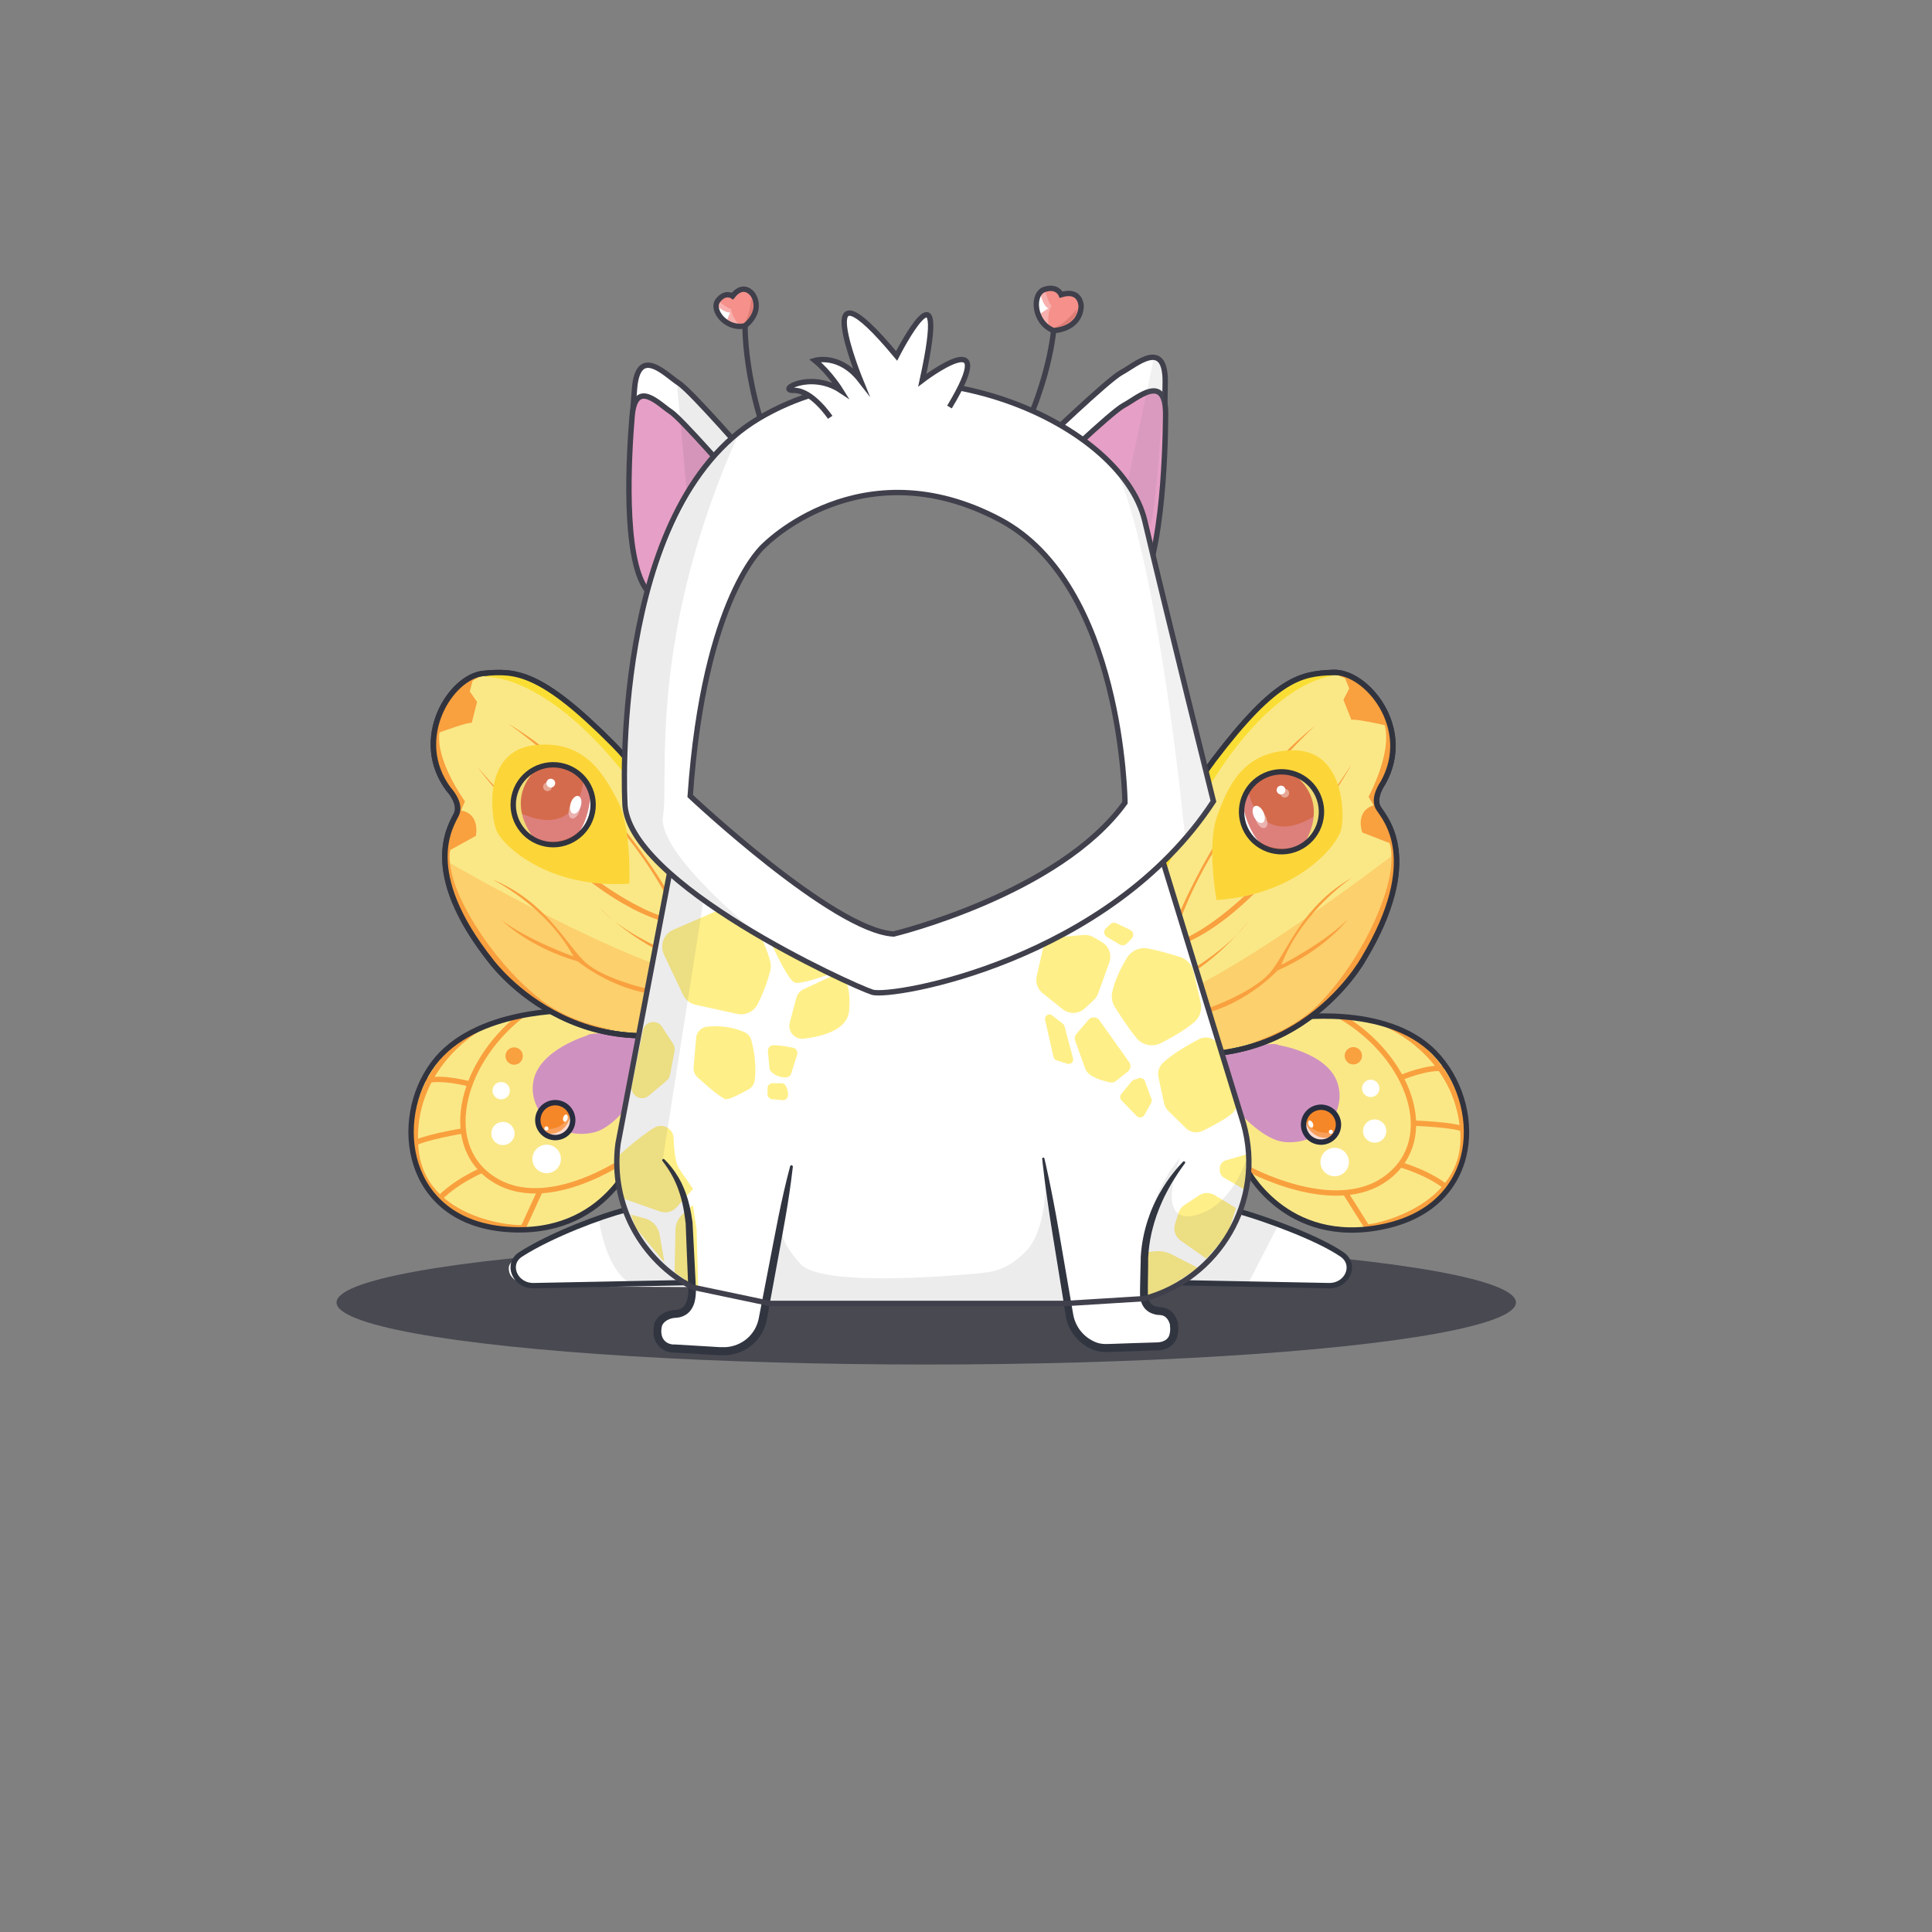 <?xml version="1.0" encoding="utf-8"?>
<!-- Generator: Adobe Illustrator 16.0.0, SVG Export Plug-In . SVG Version: 6.00 Build 0)  -->
<!DOCTYPE svg PUBLIC "-//W3C//DTD SVG 1.1//EN" "http://www.w3.org/Graphics/SVG/1.1/DTD/svg11.dtd">
<svg version="1.1" id="Layer_1" xmlns="http://www.w3.org/2000/svg" xmlns:xlink="http://www.w3.org/1999/xlink" x="0px" y="0px"
	 width="360px" height="360px" viewBox="0 0 360 360" enable-background="new 0 0 360 360" xml:space="preserve">
<rect x="0" y="0" width="360" height="360" fill="#808080" stroke="none"/>
<ellipse opacity="0.7" fill="#31333E" cx="172.592" cy="242.698" rx="109.883" ry="11.56"/>
<g>
	<g>
		<path fill="#F5908A" d="M196.32,61.592c0,0,4.784-0.07,5.137-4.433c0,0,0.07-3.377-3.729-2.251c0,0-0.685-1.759-3.086-0.985
			C192.24,54.697,192.521,60.114,196.32,61.592z"/>
		<path fill="#F8B0AE" d="M194.838,54.5c0,0,0.633,2.308,1.125,2.448c0,0-0.914,1.196-0.563,3.87
			C195.4,60.818,190.616,55.43,194.838,54.5z"/>
		<path fill="#FFFFFF" d="M193.865,54.789c0,0,0.493,2.237,1.479,2.659l-1.479,0.985C193.865,58.434,192.6,56.984,193.865,54.789z"
			/>
		<path fill="#DD7D76" d="M200.572,57.659c0,0-2.04,2.744-4.15,3.377c0,0,2.462,0.352,4.15-2.533V57.659z"/>
		<path fill="none" stroke="#3F404B" stroke-miterlimit="10" d="M196.32,61.592c0,0,4.784-0.07,5.137-4.433
			c0,0,0.07-3.377-3.729-2.251c0,0-0.685-1.759-3.086-0.985C192.24,54.697,192.521,60.114,196.32,61.592z"/>
	</g>
	<path fill="none" stroke="#3F404B" stroke-miterlimit="10" d="M196.32,61.592c0,0-1.025,13.156-10.193,26.945"/>
</g>
<g>
	<g>
		<path fill="#F5908A" d="M138.834,60.695c0,0,3.417-2.458,1.478-5.783c0,0-1.648-2.473-3.824,0.251c0,0-1.379-0.926-2.723,0.841
			S135.349,61.539,138.834,60.695z"/>
		<path fill="#F8B0AE" d="M134.197,56.322c0,0,1.618,1.347,2.044,1.201c0,0-0.059,1.323,1.54,3.075
			C137.781,60.599,131.618,59.116,134.197,56.322z"/>
		<path fill="#FFFFFF" d="M133.641,57.02c0,0,1.481,1.366,2.404,1.176l-0.571,1.454C135.474,59.649,133.831,59.241,133.641,57.02z"
			/>
		<path fill="#DD7D76" d="M139.925,55.718c0,0-0.092,3.007-1.297,4.525c0,0,1.954-0.985,1.722-3.916L139.925,55.718z"/>
		<path fill="none" stroke="#3F404B" stroke-miterlimit="10" d="M138.834,60.695c0,0,3.417-2.458,1.478-5.783
			c0,0-1.648-2.473-3.824,0.251c0,0-1.379-0.926-2.723,0.841S135.349,61.539,138.834,60.695z"/>
	</g>
	<path fill="none" stroke="#3F404B" stroke-miterlimit="10" d="M138.834,60.695c0,0-0.333,14.637,8.532,31.104"/>
</g>
<g>
	<path fill="#F9A03F" d="M122.007,190.63c0,0-11.145,0.306-19.568-8.786c0,0,4.505,7.729,20.88,10.48L122.007,190.63z"/>
	<g>
		<path fill="#FAE887" d="M106.595,188.366c0,0-18.129-0.522-25.893,9.918c-7.763,10.439-5.266,29.355,13.6,30.836
			c18.865,1.479,24.154-14.356,24.154-14.356l10.005-24.104L106.595,188.366z"/>
		<path fill="none" stroke="#F9A03E" stroke-miterlimit="10" d="M118.457,214.764c0,0-15.196,11.397-25.854,5.372
			c-10.658-6.025-7.031-21.768,4.437-30.824"/>
		<line fill="none" stroke="#F9A03E" stroke-miterlimit="10" x1="100.651" y1="221.868" x2="97.285" y2="229.212"/>
		<path fill="none" stroke="#F9A03E" stroke-miterlimit="10" d="M89.775,218.071c0,0-5.279,2.233-8.383,5.763"/>
		<path fill="none" stroke="#F9A03E" stroke-miterlimit="10" d="M86.356,210.712c0,0-7.695,1.238-9.643,2.604"/>
		<path fill="none" stroke="#F9A03E" stroke-miterlimit="10" d="M87.532,201.989c0,0-5.249-1.467-8.254-0.569"/>
		<path fill="none" stroke="#F9A03E" stroke-miterlimit="10" d="M88.702,191.952c0,0-12.328,7.195-11.253,21.766
			c1.073,14.571,19.988,15.405,20.079,14.983"/>
		<path fill="#FFFFFF" d="M99.319,215.185c-0.423,1.403,0.371,2.884,1.775,3.308c1.403,0.424,2.884-0.371,3.308-1.775
			c0.423-1.403-0.372-2.884-1.774-3.308C101.224,212.986,99.743,213.781,99.319,215.185z"/>
		<path fill="#CF92C0" d="M109.367,192.973c0,0-8.819,2.581-9.963,8.39c-1.145,5.807,4.723,11.289,11.379,9.617
			c6.657-1.671,14.158-17.714,14.158-17.714S110.083,191.821,109.367,192.973z"/>
		<g>
			<path fill="#F68729" d="M100.354,207.777c-0.519,1.72,0.455,3.534,2.175,4.054c1.72,0.519,3.535-0.455,4.054-2.175
				c0.519-1.721-0.455-3.535-2.175-4.054C102.687,205.083,100.873,206.058,100.354,207.777z"/>
			<path opacity="0.3" fill="#FBDAD0" enable-background="new    " d="M106.144,207.196c0,0-0.311,3.651-5.268,3.182
				c0,0,1.67,2.075,3.923,0.932C107.053,210.167,106.562,207.607,106.144,207.196z"/>
			<path fill="#FFFFFF" d="M104.952,208.223c-0.113,0.372-0.022,0.729,0.201,0.795c0.224,0.067,0.496-0.179,0.608-0.551
				c0.112-0.372,0.022-0.728-0.202-0.796C105.336,207.604,105.064,207.851,104.952,208.223z"/>
			<path fill="#FFFFFF" d="M101.457,210.155c-0.061,0.201,0.054,0.414,0.256,0.475c0.202,0.062,0.415-0.053,0.476-0.255
				c0.061-0.201-0.054-0.415-0.255-0.476C101.731,209.839,101.518,209.952,101.457,210.155z"/>
			<path fill="#FBDAD0" d="M106.389,207.702c0,0-0.731,4.011-4.609,3.554c0,0,2.061,1.321,3.567-0.189
				C106.854,209.556,106.906,208.159,106.389,207.702z"/>
			<path fill="none" stroke="#272C3E" stroke-miterlimit="10" d="M100.354,207.777c-0.519,1.72,0.455,3.534,2.175,4.054
				c1.72,0.519,3.535-0.455,4.054-2.175c0.519-1.721-0.455-3.535-2.175-4.054C102.687,205.083,100.873,206.058,100.354,207.777z"/>
		</g>
		<path fill="#FFFFFF" d="M91.641,210.582c-0.346,1.146,0.303,2.355,1.449,2.7c1.146,0.346,2.354-0.303,2.7-1.448
			c0.346-1.146-0.303-2.355-1.448-2.7C93.196,208.788,91.986,209.437,91.641,210.582z"/>
		<path fill="#FFFFFF" d="M91.843,202.764c-0.258,0.855,0.226,1.758,1.081,2.016c0.855,0.257,1.758-0.227,2.016-1.081
			c0.258-0.855-0.227-1.758-1.081-2.016C93.003,201.425,92.101,201.909,91.843,202.764z"/>
		<path fill="#F9A03F" d="M94.256,196.313c-0.258,0.854,0.226,1.757,1.081,2.016c0.855,0.257,1.758-0.227,2.016-1.082
			s-0.227-1.757-1.082-2.015C95.416,194.974,94.514,195.458,94.256,196.313z"/>
		<path fill="none" stroke="#31343F" stroke-miterlimit="10" d="M106.61,188.314c0,0-18.129-0.521-25.892,9.918
			c-7.764,10.44-5.266,29.355,13.599,30.836c18.865,1.479,24.155-14.356,24.155-14.356l10.004-24.104L106.61,188.314z"/>
	</g>
	<g>
		<path fill="#FAE887" stroke="#31343F" stroke-miterlimit="10" d="M141.183,187.086c0,0-13.296-34.672-26.928-48.404
			c-13.631-13.733-18.229-13.739-24.138-13.219c-6.183,0.545-13.543,12.278-6.525,21.633c0,0,2.41,2.535,1.44,4.615
			c-0.969,2.08-6.933,10.519,6.44,27.379C91.47,179.09,109.699,204.025,141.183,187.086z"/>
		<path fill="#F9A03F" d="M128.063,172.586c0,0-12.323-25.251-33.389-37.759c0,0,22.285,15.268,31.771,36.702
			c0,0-13.415-0.856-37.509-28.634C88.937,142.896,109.864,170.971,128.063,172.586z"/>
		<path fill="#FCD639" d="M117.261,164.659c0,0,0.496-10.332-2.171-15.467c-2.667-5.135-6.335-11.481-15.688-10.315
			c-9.354,1.167-8.013,12.966-6.93,15.799S102.141,165.682,117.261,164.659z"/>
		<path fill="#D56B4D" d="M95.947,147.8c-1.187,3.936,1.041,8.09,4.978,9.277c3.937,1.187,8.09-1.041,9.277-4.978
			c1.188-3.937-1.041-8.091-4.978-9.278C101.288,141.635,97.134,143.863,95.947,147.8z"/>
		<path fill="#DD807C" d="M108.67,145.718c0,0-0.818,11.295-12.619,5.361c0,0,0.309,5.055,5.719,5.717
			C107.179,157.456,113.102,152.124,108.67,145.718z"/>
		<path fill="#FFFFFF" d="M101.847,145.688c-0.13,0.432,0.115,0.889,0.547,1.02c0.433,0.13,0.889-0.115,1.02-0.547
			c0.13-0.433-0.114-0.89-0.547-1.02C102.435,145.011,101.978,145.256,101.847,145.688z"/>
		<path opacity="0.4" fill="#FFFFFF" enable-background="new    " d="M101.238,146.359c-0.13,0.432,0.114,0.889,0.547,1.02
			c0.433,0.13,0.889-0.115,1.02-0.547c0.13-0.433-0.114-0.89-0.547-1.021C101.825,145.682,101.369,145.927,101.238,146.359z"/>
		<path fill="#FADE34" d="M136.875,177.733c0,0-13.673-30.367-24.482-40.616c-10.81-10.249-17.216-12.614-22.218-10.955
			c0,0,20.881-2.673,46.5,52.233L136.875,177.733z"/>
		<path fill="#F9A03F" d="M90.039,125.696c0,0-4.413,0.2-7.409,5.499c0,0-4.668,6.173,0.438,15.523c0,0,4.438,2.636,1.713,5.488
			c-2.726,2.854-3.856,14.708,4.27,23.628c9.634,10.574,11.922,16.408,35.531,16.715c0,0-18.05,0.329-29.812-12.461
			c0,0,2.737-1.603-0.802-4.813l-2.699,0.702l-3.499-5.404c0,0,6.547-3.156-1.623-2.864c0,0-3.048-6.126-2.237-9.327l4.755-2.625
			c0,0,0.921-4.086-2.767-4.739l0.742-1.689c0,0-5.492-7.554-4.751-12.843c0,0,5.339-1.988,6.016-1.784l0.987-3.914l-1.357-1.941
			l0.521-1.986L90.039,125.696z"/>
		<path fill="#FFFFFF" d="M106.338,149.682c-0.273,0.904-0.073,1.764,0.446,1.92c0.52,0.157,1.161-0.448,1.434-1.353
			c0.272-0.903,0.073-1.764-0.446-1.92S106.611,148.778,106.338,149.682z"/>
		<path opacity="0.4" fill="#FFFFFF" enable-background="new    " d="M106.065,150.587c-0.272,0.904-0.073,1.764,0.446,1.92
			s1.161-0.448,1.434-1.353c0.273-0.904,0.073-1.763-0.446-1.92C106.979,149.078,106.338,149.684,106.065,150.587z"/>
		<path fill="#FFFFFF" d="M110.061,148.07c0,0-0.322,5.6-3.126,8.097C106.935,156.167,111.055,153.84,110.061,148.07z"/>
		<path fill="#F1DC75" d="M99.362,143.966c0,0-5.321,5.003,0.157,12.276C99.519,156.242,91.229,150.324,99.362,143.966z"/>
		<path fill="none" stroke="#31343F" stroke-miterlimit="10" d="M95.947,147.8c-1.187,3.936,1.041,8.09,4.978,9.277
			c3.937,1.187,8.09-1.041,9.277-4.978c1.188-3.937-1.041-8.091-4.978-9.278C101.288,141.635,97.134,143.863,95.947,147.8z"/>
		<path fill="#F9A03F" d="M122.946,176.629c0,0-7.245-3.179-11.298-7.493c0,0,6.045,6.022,12.749,8.729L122.946,176.629z"/>
		<path fill="#FCD06C" d="M83.939,160.889c0,0,34.26,19.75,47.35,21.306l-6.777,10.446c0,0-14.733,1.002-24.197-6.719
			C90.851,178.2,84.045,166.202,83.939,160.889z"/>
		<path fill="#F9A03F" d="M91.644,163.833c0,0,10.051,4.855,15.227,14.392c0,0-8.576-3.042-13.376-6.769c0,0,4.872,5.001,14.199,7.7
			c0,0,6.47,5.37,14.879,6.197l0.189-0.627c0,0-10.23-1.902-14.003-5.704S101.448,167.815,91.644,163.833z"/>
		<path fill="none" stroke="#31343F" stroke-miterlimit="10" d="M141.218,187.097c0,0-13.297-34.672-26.929-48.404
			c-13.631-13.733-18.229-13.739-24.138-13.219c-6.183,0.545-13.543,12.277-6.525,21.632c0,0,2.409,2.535,1.44,4.616
			c-0.969,2.08-6.933,10.519,6.439,27.379C91.505,179.101,109.734,204.036,141.218,187.097z"/>
	</g>
</g>
<g>
	<path fill="#F9A03F" d="M225.39,194.083c0,0,11.087-1.165,18.239-11.289c0,0-3.447,8.256-19.316,13.143L225.39,194.083z"/>
	<g>
		<path fill="#FAE887" d="M240.369,189.808c0,0,17.902-2.907,26.975,6.418c9.071,9.324,9.09,28.405-9.416,32.359
			s-25.837-11.047-25.837-11.047l-13.096-22.573L240.369,189.808z"/>
		<path fill="none" stroke="#F9A03E" stroke-miterlimit="10" d="M232.091,217.538c0,0,16.565,9.295,26.337,1.917
			s4.101-22.505-8.462-29.971"/>
		<line fill="none" stroke="#F9A03E" stroke-miterlimit="10" x1="250.678" y1="222.234" x2="254.982" y2="229.07"/>
		<path fill="none" stroke="#F9A03E" stroke-miterlimit="10" d="M260.957,217.036c0,0,5.527,1.518,9.07,4.607"/>
		<path fill="none" stroke="#F9A03E" stroke-miterlimit="10" d="M263.377,209.29c0,0,7.791,0.213,9.902,1.309"/>
		<path fill="none" stroke="#F9A03E" stroke-miterlimit="10" d="M261.062,200.799c0,0,5.011-2.146,8.107-1.653"/>
		<path fill="none" stroke="#F9A03E" stroke-miterlimit="10" d="M258.579,191.004c0,0,13.168,5.506,14.024,20.092
			c0.857,14.585-17.782,17.906-17.928,17.499"/>
		<path fill="#FFFFFF" d="M251.117,215.433c0.604,1.335,0.012,2.908-1.323,3.513c-1.336,0.605-2.909,0.013-3.513-1.323
			c-0.605-1.335-0.013-2.908,1.322-3.513S250.512,214.098,251.117,215.433z"/>
		<path fill="#CF92C0" d="M238.229,194.739c0,0,9.082,1.396,10.981,7.003c1.899,5.605-3.192,11.813-10.012,11.034
			s-16.37-15.693-16.37-15.693S237.367,193.692,238.229,194.739z"/>
		<g>
			<path fill="#F68729" d="M249.115,208.227c0.741,1.637,0.016,3.563-1.621,4.305s-3.564,0.016-4.306-1.621
				s-0.015-3.564,1.621-4.306C246.446,205.864,248.374,206.59,249.115,208.227z"/>
			<path opacity="0.3" fill="#FBDAD0" enable-background="new    " d="M243.299,208.414c0,0,0.789,3.579,5.641,2.46
				c0,0-1.382,2.276-3.766,1.439C242.789,211.478,242.939,208.877,243.299,208.414z"/>
			<path fill="#FFFFFF" d="M244.615,209.274c0.16,0.354,0.118,0.719-0.095,0.815c-0.213,0.096-0.515-0.113-0.675-0.467
				s-0.117-0.719,0.095-0.815C244.153,208.712,244.455,208.921,244.615,209.274z"/>
			<path fill="#FFFFFF" d="M248.335,210.729c0.087,0.192,0.001,0.419-0.19,0.506c-0.192,0.087-0.419,0.002-0.506-0.19
				s-0.002-0.419,0.19-0.506S248.247,210.537,248.335,210.729z"/>
			<path fill="#FBDAD0" d="M243.123,208.948c0,0,1.253,3.879,5.037,2.914c0,0-1.869,1.582-3.562,0.283
				C242.906,210.846,242.67,209.469,243.123,208.948z"/>
			<path fill="none" stroke="#272C3E" stroke-miterlimit="10" d="M249.115,208.227c0.741,1.637,0.016,3.563-1.621,4.305
				s-3.564,0.016-4.306-1.621s-0.015-3.564,1.621-4.306C246.446,205.864,248.374,206.59,249.115,208.227z"/>
		</g>
		<path fill="#FFFFFF" d="M258.121,209.858c0.494,1.09,0.011,2.374-1.08,2.868c-1.09,0.494-2.374,0.01-2.867-1.08
			c-0.494-1.091-0.011-2.375,1.079-2.868C256.344,208.284,257.628,208.768,258.121,209.858z"/>
		<circle fill="#FFFFFF" cx="255.417" cy="202.802" r="1.617"/>
		<path fill="#F9A03F" d="M253.648,196.059c0.368,0.813,0.008,1.771-0.807,2.141c-0.813,0.368-1.771,0.007-2.141-0.807
			c-0.368-0.813-0.007-1.771,0.807-2.14C252.321,194.884,253.279,195.245,253.648,196.059z"/>
		<path fill="none" stroke="#31343F" stroke-miterlimit="10" d="M240.346,189.758c0,0,17.903-2.906,26.975,6.419
			c9.072,9.324,9.091,28.404-9.415,32.358c-18.505,3.954-25.837-11.046-25.837-11.046l-13.095-22.573L240.346,189.758z"/>
	</g>
	<g>
		<path fill="#FAE887" stroke="#31343F" stroke-miterlimit="10" d="M205.914,193.1c0,0,8.609-36.122,20.311-51.533
			c11.702-15.409,16.26-16.022,22.186-16.285c6.201-0.274,15.043,10.385,9.32,20.583c0,0-2.055,2.83-0.819,4.765
			s8.26,9.514-2.772,27.989C254.139,178.618,239.356,205.739,205.914,193.1z"/>
		<path fill="#F9A03F" d="M217.008,176.997c0,0,8.885-26.656,28.119-41.831c0,0-20.077,18.071-26.655,40.569
			c0,0,13.185-2.618,33.406-33.329C251.878,142.406,234.834,172.995,217.008,176.997z"/>
		<path fill="#FCD639" d="M226.67,167.715c0,0-1.854-10.178,0.113-15.618c1.967-5.441,4.766-12.217,14.191-12.294
			c9.425-0.077,9.652,11.795,8.952,14.746C249.228,157.5,241.793,166.734,226.67,167.715z"/>
		<path fill="#D56B4D" d="M245.575,148.191c1.696,3.745,0.035,8.156-3.71,9.853c-3.746,1.696-8.158,0.035-9.854-3.711
			c-1.696-3.745-0.035-8.156,3.711-9.853S243.879,144.446,245.575,148.191z"/>
		<path fill="#DD807C" d="M232.688,147.805c0,0,2.3,11.089,13.216,3.652c0,0,0.361,5.052-4.914,6.419
			C235.715,159.245,229.141,154.74,232.688,147.805z"/>
		<path fill="#FFFFFF" d="M239.447,146.877c0.188,0.411,0.004,0.896-0.407,1.082c-0.412,0.187-0.896,0.004-1.083-0.407
			c-0.187-0.412-0.004-0.896,0.408-1.083C238.776,146.282,239.262,146.465,239.447,146.877z"/>
		<path opacity="0.4" fill="#FFFFFF" enable-background="new    " d="M240.141,147.461c0.186,0.412,0.002,0.896-0.408,1.083
			c-0.412,0.186-0.896,0.004-1.082-0.408c-0.188-0.411-0.005-0.896,0.406-1.082C239.469,146.867,239.953,147.05,240.141,147.461z"/>
		<path fill="#FADE34" d="M208.951,183.26c0,0,9.551-31.904,18.914-43.489c9.363-11.584,15.402-14.774,20.58-13.789
			c0,0-21.053,0.104-39.209,57.908L208.951,183.26z"/>
		<path fill="#F9A03F" d="M248.517,125.502c0,0,4.401-0.383,8.069,4.475c0,0,5.442,5.503,1.613,15.445c0,0-4.053,3.197-0.975,5.666
			c3.079,2.47,5.763,14.07-1.117,23.984c-8.156,11.753-9.654,17.837-33.017,21.254c0,0,17.937-2.054,27.908-16.283
			c0,0-2.924-1.228,0.161-4.877l2.768,0.341l2.756-5.819c0,0-6.906-2.265,1.23-3.052c0,0,2.213-6.476,0.988-9.542l-5.06-1.974
			c0,0-1.452-3.93,2.117-5.063l-0.958-1.577c0,0,4.447-8.211,3.016-13.357c0,0-5.555-1.267-6.198-0.975l-1.495-3.75l1.091-2.103
			l-0.778-1.901L248.517,125.502z"/>
		
			<ellipse transform="matrix(-0.413 -0.911 0.911 -0.413 193.122 428.205)" fill="#FFFFFF" cx="234.625" cy="151.835" rx="1.709" ry="0.982"/>
		<path opacity="0.4" fill="#FFFFFF" enable-background="new    " d="M235.912,152.289c0.391,0.86,0.306,1.738-0.188,1.962
			s-1.21-0.292-1.6-1.152c-0.39-0.859-0.305-1.737,0.19-1.961C234.808,150.914,235.523,151.43,235.912,152.289z"/>
		<path fill="#FFFFFF" d="M231.62,150.321c0,0,1.058,5.508,4.166,7.613C235.786,157.935,231.396,156.171,231.62,150.321z"/>
		<path fill="#F1DC75" d="M241.685,144.842c0,0,5.935,4.258,1.463,12.19C243.147,157.032,250.584,150.072,241.685,144.842z"/>
		<path fill="none" stroke="#31343F" stroke-miterlimit="10" d="M245.575,148.191c1.696,3.745,0.035,8.156-3.71,9.853
			c-3.746,1.696-8.158,0.035-9.854-3.711c-1.696-3.745-0.035-8.156,3.711-9.853S243.879,144.446,245.575,148.191z"/>
		<path fill="#F9A03F" d="M222.612,180.329c0,0,6.763-4.106,10.212-8.918c0,0-5.198,6.768-11.486,10.334L222.612,180.329z"/>
		<path fill="#FCD06C" d="M259.204,159.583c0,0-31.357,24.095-44.128,27.362l8.096,9.462c0,0,14.737-0.95,23.1-9.851
			C254.635,177.655,259.799,164.863,259.204,159.583z"/>
		<path fill="#F9A03F" d="M251.954,163.519c0,0-9.323,6.137-13.196,16.273c0,0,8.1-4.147,12.367-8.474c0,0-4.17,5.6-13.06,9.505
			c0,0-5.705,6.176-13.932,8.105l-0.271-0.597c0,0,9.89-3.234,13.129-7.501C240.23,176.564,242.762,168.758,251.954,163.519z"/>
		<path fill="none" stroke="#31343F" stroke-miterlimit="10" d="M205.881,193.114c0,0,8.609-36.122,20.311-51.532
			c11.702-15.41,16.26-16.022,22.186-16.285c6.2-0.275,15.043,10.385,9.32,20.583c0,0-2.055,2.83-0.819,4.765
			s8.259,9.513-2.772,27.988C254.105,178.633,239.323,205.755,205.881,193.114z"/>
	</g>
</g>
<path fill="#FFFFFF" d="M143.485,242.878l-14.432-3.031c-9.391-4.959-15.339-15.392-13.844-26.752l10.079-52.924l36.588,19.055
	h10.492l43.376-21.985l16.008,52.118c4.105,14.518-4.759,28.951-18.508,32.625l-14.307,0.885h-56.177"/>
<path fill="#FFFFFF" stroke="#3F404B" stroke-miterlimit="10" d="M140.399,86.229c0,0-11.547-13.326-13.916-14.845
	c-2.37-1.518-7.566-7.226-8.253,1.051s-1.991,30.042,2.99,37.162C126.201,116.718,140.399,86.229,140.399,86.229z"/>
<path fill="#E69FC6" stroke="#3F404B" stroke-miterlimit="10" d="M136.962,89.524c0,0-9.99-11.529-12.04-12.843
	c-2.05-1.313-6.546-6.252-7.141,0.909c-0.595,7.16-1.723,25.992,2.587,32.152C124.678,115.903,136.962,89.524,136.962,89.524z"/>
<path fill="#FFFFFF" stroke="#3F404B" stroke-miterlimit="10" d="M193.792,82.908c0,0,12.705-12.226,15.202-13.523
	c2.496-1.298,8.188-6.512,8.124,1.793s-0.736,30.1-6.341,36.739C205.172,114.557,193.792,82.908,193.792,82.908z"/>
<path fill="#E69FC6" stroke="#3F404B" stroke-miterlimit="10" d="M194.839,88.494c0,0,12.177-11.718,14.569-12.961
	c2.393-1.244,7.848-6.241,7.786,1.718s-0.705,28.848-6.077,35.211C205.746,118.825,194.839,88.494,194.839,88.494z"/>
<path fill="#FFFFFF" d="M199.612,242.823l13.584-0.829c0,0,0.591,1.94,2.061,2.169s3.961,0.654,3.472,4.186s-6.274,2.92-8.947,2.862
	C207.109,251.153,198.783,251.24,199.612,242.823z"/>
<path fill="#FFFFFF" d="M231.041,225.771c0,0,18.82,6.292,20.183,9.39s-2.905,5.396-9.358,4.402s-21.795-0.517-21.795-0.517
	L231.041,225.771z"/>
<path opacity="0.1" fill="#3F404B" enable-background="new    " d="M232.533,239.262l5.662-11.028l-6.75-2.736
	c0,0-2.85,7.557-10.596,13.327L232.533,239.262z"/>
<path fill="#FFFFFF" d="M129.017,239.836l13.696,3.032c0,0-0.604,5.491-2.7,6.883s-3.409,2.423-9.622,1.786
	c-6.213-0.636-7.487-0.157-7.801-4.221S129.197,247.451,129.017,239.836z"/>
<path fill="#FFFFFF" d="M116.986,225.524L116.986,225.524c-0.011,0.004-21.953,7.008-22.171,10.617
	c-0.219,3.61,5.485,3.777,11.127,3.665s23.848,0.023,23.848,0.023L116.986,225.524z"/>
<path opacity="0.1" fill="#3F404B" enable-background="new    " d="M111.61,227.359c0,0,1.338,10.074,6.522,12.1l8.685-0.441
	c0,0-8.46-8.22-10.381-13.521L111.61,227.359z"/>
<path fill="none" stroke="#313540" stroke-linecap="round" stroke-miterlimit="10" d="M116.436,225.497
	c-4.012,0.958-13.729,4.569-19.424,8.243c-2.79,1.801-1.064,5.886,2.442,5.822l29.52-0.579"/>
<path fill="none" stroke="#313540" stroke-linecap="round" stroke-miterlimit="10" d="M231.125,225.792
	c5,1.453,14.402,4.854,18.93,7.948c2.747,1.874,1.063,5.886-2.443,5.822l-27.541-0.537"/>
<path opacity="0.1" fill="#3F404B" enable-background="new    " d="M126.113,71.132c0,0,2.084,23.026,2.098,23.638
	c0.014,0.61,7.339-10.992,8.447-12.291C137.766,81.179,126.113,71.132,126.113,71.132z"/>
<path opacity="0.1" fill="#767778" enable-background="new    " d="M209.938,90.8l4.976-23.644c0,0,3.146-1.396,1.453,12.427
	c-0.079,0.65-1.169,17.007-2.038,18.343C214.328,97.926,210.604,91.528,209.938,90.8z"/>
<linearGradient id="SVGID_1_" gradientUnits="userSpaceOnUse" x1="-972.984" y1="1307.049" x2="-972.984" y2="1226.968" gradientTransform="matrix(1 0 0 -1 1194 1466)">
	<stop  offset="0" style="stop-color:#FFFFFF"/>
	<stop  offset="0.72" style="stop-color:#FFFFFF"/>
	<stop  offset="1" style="stop-color:#FFFFFF"/>
</linearGradient>
<path opacity="0.1" fill="url(#SVGID_1_)" enable-background="new    " d="M215.135,158.952l12.461,39.305
	c0,0,1.841,6.625,3.787,11.788c1.945,5.164,1.45,21.101-11.971,28.987c0,0,10.838-8.98,8.214-23.167s-17.813-51.582-17.813-51.582
	L215.135,158.952z"/>
<path opacity="0.1" fill="#3F404B" enable-background="new    " d="M143.4,242.399h54.661l-3.266-20.765
	c0,0-0.135,7.914-3.576,11.466c-3.441,3.551-6.297,3.902-8.299,4.104c-2,0.2-29.603,2.962-33.768-1.694s-3.328-6.335-3.328-6.335
	L143.4,242.399z"/>
<path fill="#36B791" stroke="#3F404B" stroke-miterlimit="10" d="M121.314,150.519"/>
<path fill="#FFEF88" d="M230.304,225.102l-3.979-2.41c-0.908-0.549-2.052-0.523-2.934,0.065l-2.709,1.803
	c-0.522,0.349-0.908,0.867-1.094,1.467l-0.645,2.084c-0.351,1.132,0.068,2.361,1.037,3.045l4.812,3.383l3.961-4.522L230.304,225.102
	z"/>
<path fill="#FFEF88" d="M232.496,215.042l-4.074,1.168c-0.667,0.191-1.128,0.801-1.13,1.495v0.393
	c0.001,0.554,0.296,1.066,0.775,1.345l3.896,2.261L232.496,215.042z"/>
<path fill="#FFEF88" d="M213.841,233.307l1.42-0.149c1.029-0.112,2.067,0.08,2.989,0.551l4.989,2.551l-5.923,3.951l-3.746,1.355
	L213.841,233.307z"/>
<path fill="#FFEF88" d="M213.346,201.468l1.205,3.298c0.094,0.256,0.069,0.539-0.065,0.776l-1.233,2.204
	c-0.143,0.256-0.399,0.43-0.691,0.466c-0.291,0.037-0.582-0.066-0.784-0.279l-2.784-2.867c-0.328-0.34-0.348-0.871-0.047-1.233
	l1.915-2.327c0.11-0.133,0.257-0.233,0.421-0.289l0.887-0.299C212.646,200.748,213.17,200.993,213.346,201.468z"/>
<path fill="#FFEF88" d="M204.863,190.117l5.549,7.811c0.152,0.216,0.234,0.474,0.233,0.738c-0.001,0.39-0.181,0.757-0.485,0.999
	l-2.233,1.775c-0.297,0.236-0.684,0.328-1.056,0.252c-1.252-0.252-4.063-0.99-4.634-2.504l-1.896-5.278
	c-0.158-0.434-0.068-0.921,0.232-1.271l2.271-2.635c0.26-0.297,0.642-0.459,1.036-0.438
	C204.275,189.59,204.639,189.793,204.863,190.117z"/>
<path fill="#FFEF88" d="M223.397,193.64c-2.177,1.148-5.054,2.821-6.745,4.456c-0.693,0.664-0.992,1.64-0.794,2.579l1.046,4.895
	c0.113,0.532,0.379,1.02,0.767,1.401l3.279,3.223c0.834,0.821,2.094,1.031,3.147,0.524c1.589-0.768,3.896-1.962,5.41-3.187
	c0.891-0.726,1.24-1.927,0.878-3.018l-3.055-9.286c-0.255-0.777-0.839-1.401-1.598-1.708
	C224.975,193.214,224.121,193.257,223.397,193.64z"/>
<path fill="#FFEF88" d="M219.913,178.337c-1.653-0.532-4.045-1.233-6.054-1.607c-1.527-0.282-3.07,0.414-3.867,1.747
	c-1.019,1.691-2.336,4.204-2.766,6.521c-0.167,0.914,0.016,1.858,0.514,2.644c0.887,1.42,2.541,3.961,4.008,5.764
	c1.111,1.362,3.025,1.76,4.587,0.953c1.888-0.971,4.54-2.457,6.213-3.914c1.032-0.897,1.485-2.292,1.177-3.625l-1.317-5.773
	C222.113,179.766,221.165,178.735,219.913,178.337z"/>
<path fill="#FFEF88" d="M117.545,226.32l2.642,0.721c1.412,0.388,2.473,1.557,2.723,3l0.897,5.187l-5.354-6.423L117.545,226.32z"/>
<path fill="#FFEF88" d="M129.107,224.546l-1.999,1.802c-0.771,0.698-1.221,1.684-1.243,2.724l-0.166,8.016l4.401,3.065l-0.3-11.122
	L129.107,224.546z"/>
<path fill="#FFEF88" d="M114.932,215.674c0,0,3.718-3.553,6.99-5.54c0.72-0.434,1.614-0.455,2.354-0.055
	c0.738,0.4,1.21,1.162,1.24,2.001c0.073,2.175,0.342,4.825,1.139,5.851l2.485,3.614l-3.075,3.418
	c-0.769,0.858-1.979,1.169-3.065,0.787l-6.834-2.402L114.932,215.674z"/>
<path fill="#FFEF88" d="M143.956,201.841h1.636c0.396-0.004,0.751,0.24,0.891,0.61l0.29,0.767c0.062,0.145,0.062,0.497,0.062,0.859
	c-0.004,0.264-0.119,0.514-0.315,0.688s-0.458,0.26-0.72,0.233l-1.926-0.176c-0.488-0.043-0.861-0.453-0.86-0.943v-1.087
	c-0.002-0.251,0.095-0.494,0.272-0.673S143.704,201.841,143.956,201.841z"/>
<path fill="#FFEF88" d="M143.086,195.865l0.301,3.189c0.022,0.226,0.121,0.438,0.279,0.601c0.404,0.425,1.326,1.149,2.827,1.098
	c0.422-0.014,0.791-0.292,0.921-0.693l1.129-3.532c0.085-0.268,0.054-0.56-0.085-0.803c-0.14-0.244-0.375-0.418-0.65-0.48
	c-1.046-0.229-2.63-0.518-3.759-0.466c-0.274,0.01-0.532,0.132-0.714,0.337C143.153,195.321,143.063,195.592,143.086,195.865z"/>
<path fill="#FFEF88" d="M149.708,184.339l4.867-2.268c0.627-0.295,1.351-0.304,1.984-0.023c0.634,0.28,1.115,0.821,1.319,1.483
	c0.332,1.087,0.539,2.641,0.341,4.805c-0.331,3.625-5.064,4.815-8.471,5.209c-0.788,0.088-1.569-0.218-2.086-0.819
	c-0.518-0.6-0.706-1.417-0.503-2.184l1.243-4.649C148.587,185.206,149.064,184.638,149.708,184.339z"/>
<path fill="#FFEF88" d="M120.878,204.17l3.314-2.774c0.344-0.289,0.579-0.688,0.662-1.129l0.829-4.381
	c0.095-0.494-0.005-1.007-0.279-1.43l-2.051-3.137c-0.953-1.46-3.189-1.025-3.542,0.673l-2.092,10.294
	C117.346,204.087,119.469,205.351,120.878,204.17z"/>
<path fill="#FFEF88" d="M131.715,191.321c1.688-0.196,4.319-0.187,7.021,1.016c0.626,0.279,1.09,0.827,1.263,1.49
	c0.404,1.513,1.025,4.526,0.632,7.498c-0.096,0.702-0.518,1.316-1.139,1.657c-1.253,0.704-3.428,1.843-4.183,1.843
	c-0.756,0-3.874-2.734-5.354-4.101c-0.512-0.474-0.776-1.158-0.715-1.854l0.477-5.499
	C129.813,192.301,130.647,191.445,131.715,191.321z"/>
<path fill="#FFEF88" d="M125.479,173.236l9.185-3.977c1.369-0.593,2.963-0.242,3.957,0.869c1.605,1.792,3.842,4.878,4.908,9.062
	c0.14,0.555,0.14,1.135,0,1.688c-0.553,2.176-1.352,4.281-2.382,6.275c-0.721,1.382-2.279,2.107-3.8,1.771l-7.705-1.688
	c-1.044-0.229-1.924-0.929-2.382-1.895l-3.531-7.446c-0.403-0.848-0.444-1.823-0.114-2.702
	C123.944,174.316,124.617,173.608,125.479,173.236z"/>
<path fill="#FFEF88" d="M145.407,172.401c-0.723,0.195-1.322,0.7-1.638,1.379c-0.315,0.68-0.315,1.463,0.001,2.142
	c1.316,2.827,3.345,6.866,4.35,7.177c1.005,0.311,4.982-1.005,7.167-1.823c0.931-0.351,1.57-1.213,1.636-2.205l0.446-6.432
	c0.059-0.821-0.283-1.62-0.919-2.143c-0.636-0.523-1.486-0.705-2.281-0.487L145.407,172.401z"/>
<path fill="#FFEF88" d="M196.043,189.192l2.019,1.588c0.14,0.108,0.241,0.26,0.289,0.43l1.599,6.017
	c0.073,0.288-0.014,0.594-0.229,0.799s-0.525,0.278-0.809,0.191l-2.057-0.653c-0.275-0.089-0.484-0.315-0.551-0.599l-1.569-6.95
	c-0.072-0.338,0.073-0.685,0.366-0.869C195.395,188.962,195.771,188.98,196.043,189.192z"/>
<path fill="#FFEF88" d="M206.264,174.591l2.411,1.42c0.401,0.234,0.912,0.17,1.242-0.159l0.943-0.935
	c0.236-0.235,0.343-0.57,0.288-0.898c-0.057-0.329-0.268-0.609-0.568-0.755l-2.541-1.224c-0.378-0.183-0.83-0.115-1.14,0.168
	l-0.804,0.738c-0.24,0.219-0.363,0.54-0.33,0.865C205.799,174.135,205.983,174.425,206.264,174.591z"/>
<path fill="#FFEF88" d="M206.703,179.364l-2.084,5.755c-0.17,0.474-0.453,0.899-0.821,1.242l-1.653,1.532
	c-1.154,1.072-2.92,1.135-4.148,0.15l-3.709-2.971c-0.946-0.76-1.378-1.993-1.111-3.177l1.084-4.793
	c0.307-1.342,1.441-2.333,2.813-2.457l4.829-0.43c0.661-0.059,1.325,0.092,1.896,0.43l1.532,0.906
	C206.645,176.329,207.221,177.929,206.703,179.364z"/>
<path opacity="0.1" fill="#3F404B" enable-background="new    " d="M219.899,215.772c0,0-8.595,8.786-7.366,26.813
	c0,0,20.4-5.447,20.324-28.336c0,0-2.575,10.447-10.222,12.224C214.988,228.249,219.899,215.772,219.899,215.772z"/>
<path opacity="0.1" fill="#3F404B" enable-background="new    " d="M125.24,160.171l-6.547,36.376c0,0-1.499,8.929-3.243,16.976
	c-1.744,8.048,4.101,20.82,12.871,25.501c0,0,0.76-17.825-4.874-22.675l8.12-51.659L125.24,160.171z"/>
<path fill="#313540" d="M147.734,217.434c-0.179,1.609-0.4,3.199-0.632,4.8l-0.368,2.39l-0.4,2.379
	c-0.274,1.59-0.568,3.169-0.854,4.759l-0.873,4.748l-1.748,9.507c-0.084,0.432-0.21,0.863-0.368,1.274
	c-0.158,0.41-0.348,0.82-0.569,1.2c-0.443,0.768-1.01,1.463-1.685,2.042c-1.358,1.168-3.053,1.854-4.833,1.979l-0.663,0.021h-0.642
	l-1.211-0.073l-2.411-0.138l-4.821-0.294h-0.495l-0.189-0.032c-0.242-0.042-0.474-0.105-0.706-0.179
	c-0.484-0.168-0.916-0.432-1.294-0.769c-0.379-0.347-0.674-0.769-0.874-1.231c-0.189-0.453-0.306-0.938-0.326-1.422
	c-0.021-0.463,0.01-0.937,0.105-1.39l0.021-0.084v-0.179l0.032-0.116c0.042-0.126,0.095-0.253,0.158-0.379
	c0.116-0.231,0.263-0.453,0.432-0.652c0.326-0.379,0.716-0.695,1.158-0.927c0.421-0.221,0.875-0.379,1.338-0.474
	c0.231-0.042,0.462-0.084,0.694-0.095l0.284-0.021l0.221-0.032c0.158-0.031,0.306-0.073,0.453-0.126
	c0.137-0.053,0.274-0.116,0.4-0.2c0.484-0.315,0.811-0.885,0.989-1.558c0.169-0.716,0.232-1.453,0.19-2.189l-0.095-2.411l-0.2-4.833
	c-0.063-1.61-0.137-3.221-0.189-4.832v0.053c-0.063-0.526-0.137-1.042-0.211-1.568c-0.042-0.264-0.084-0.516-0.126-0.779
	c-0.042-0.263-0.094-0.516-0.147-0.769s-0.105-0.516-0.169-0.769l-0.189-0.758c-0.137-0.506-0.285-1.001-0.463-1.495
	c-0.084-0.242-0.179-0.484-0.273-0.727s-0.19-0.484-0.306-0.716l-0.158-0.357l-0.168-0.348l-0.18-0.348l-0.189-0.347l-0.189-0.337
	l-0.2-0.338l-0.421-0.663c-0.147-0.221-0.294-0.432-0.453-0.652l-0.232-0.315l-0.242-0.316c-0.084-0.095-0.074-0.242,0.021-0.336
	c0.095-0.096,0.243-0.074,0.337,0.021l0.568,0.589c0.18,0.2,0.358,0.411,0.538,0.621c0.179,0.211,0.347,0.422,0.505,0.643
	l0.243,0.337l0.231,0.337c0.158,0.231,0.306,0.453,0.443,0.694l0.21,0.358l0.199,0.358c0.137,0.241,0.253,0.483,0.369,0.736
	c0.116,0.253,0.232,0.495,0.337,0.758c0.21,0.506,0.4,1.021,0.568,1.548s0.316,1.053,0.442,1.579
	c0.063,0.264,0.126,0.537,0.179,0.801c0.053,0.263,0.117,0.536,0.158,0.8c0.095,0.537,0.179,1.073,0.253,1.611v0.052
	c0.095,1.61,0.168,3.222,0.252,4.821l0.243,4.822l0.115,2.411c0.021,0.432,0.021,0.862-0.01,1.295
	c-0.032,0.442-0.095,0.884-0.2,1.315c-0.052,0.221-0.126,0.442-0.21,0.664c-0.095,0.221-0.2,0.441-0.326,0.652
	c-0.263,0.432-0.611,0.811-1.032,1.095c-0.421,0.273-0.895,0.474-1.39,0.559l-0.368,0.053l-0.316,0.021
	c-0.169,0.01-0.327,0.031-0.495,0.063c-0.326,0.063-0.632,0.18-0.926,0.338c-0.274,0.146-0.526,0.347-0.727,0.578
	c-0.095,0.105-0.168,0.222-0.232,0.348c-0.063,0.127-0.105,0.253-0.126,0.39c-0.073,0.337-0.095,0.673-0.073,1.011
	c0.021,0.315,0.083,0.621,0.21,0.916c0.115,0.273,0.294,0.525,0.515,0.727c0.222,0.199,0.485,0.357,0.769,0.452
	c0.147,0.053,0.306,0.084,0.463,0.116l0.105,0.021h0.411l4.821,0.284l2.411,0.147l1.211,0.074h1.105
	c1.453-0.095,2.842-0.653,3.958-1.601c0.548-0.474,1.011-1.032,1.379-1.652c0.369-0.632,0.632-1.306,0.779-2.021l1.832-9.486
	l0.916-4.748c0.305-1.579,0.611-3.158,0.927-4.737l0.495-2.368l0.526-2.358c0.358-1.568,0.737-3.138,1.158-4.695
	c0.021-0.147,0.147-0.242,0.284-0.231C147.64,217.138,147.756,217.285,147.734,217.434z"/>
<path fill="#313540" d="M194.594,215.79l0.231,0.99c0.147,0.642,0.358,1.589,0.61,2.8c0.127,0.601,0.264,1.274,0.41,2l0.464,2.369
	l0.506,2.695l0.526,2.989l2.453,14.244c0.115,0.643,0.21,1.349,0.379,1.875c0.179,0.578,0.432,1.137,0.758,1.652
	c0.663,1.053,1.61,1.905,2.727,2.464l0.432,0.2l0.115,0.041l0.105,0.043l0.211,0.073c0.284,0.084,0.59,0.147,0.885,0.179
	l0.452,0.032h0.484l1.053-0.032l4.222-0.147l4.148-0.126l0.263-0.031l0.126-0.021l0.096-0.021l0.199-0.042l0.2-0.064
	c0.253-0.083,0.474-0.21,0.685-0.368c0.189-0.157,0.348-0.347,0.453-0.567c0.021-0.064,0.063-0.117,0.072-0.18l0.064-0.189
	c0.041-0.137,0.063-0.273,0.084-0.41c0.021-0.147,0.031-0.285,0.042-0.432v-0.222c0,0,0-0.147-0.011-0.231l-0.021-0.231v-0.031
	c0,0.021-0.021,0.031-0.031,0.021c-0.021,0-0.031-0.021-0.021-0.031c0-0.021,0.021-0.032,0.032-0.021
	c0.011,0,0.021,0.011,0.021,0.021v-0.168l-0.021-0.085l-0.021-0.095c-0.012-0.063-0.043-0.137-0.064-0.2
	c-0.178-0.526-0.494-0.979-0.883-1.231c-0.211-0.126-0.433-0.211-0.675-0.242l-0.189-0.021l-0.273-0.021h-0.126l-0.158-0.021
	l-0.306-0.053c-0.399-0.095-0.79-0.241-1.147-0.441c-0.368-0.211-0.694-0.495-0.958-0.843c-0.253-0.326-0.432-0.706-0.558-1.095
	c-0.105-0.368-0.179-0.747-0.201-1.126c-0.01-0.096-0.01-0.18-0.01-0.274v-0.758l0.021-0.958l0.084-3.727l0.021-0.905v-0.484
	l0.031-0.442l0.031-0.442c0.011-0.147,0.021-0.284,0.043-0.442l0.104-0.884c0.158-1.116,0.379-2.222,0.674-3.316
	c0.263-1,0.59-1.979,0.958-2.948l0.284-0.673c0.095-0.222,0.179-0.442,0.284-0.653l0.295-0.621c0.095-0.2,0.189-0.41,0.295-0.6
	l0.305-0.569l0.147-0.273l0.158-0.263l0.306-0.517c0.095-0.168,0.189-0.337,0.295-0.494l0.589-0.916l0.569-0.812l0.273-0.368
	l0.263-0.337c0.169-0.221,0.327-0.432,0.484-0.61l0.432-0.517l0.368-0.421l0.695-0.747c0.084-0.095,0.231-0.116,0.326-0.031
	c0.095,0.084,0.116,0.231,0.031,0.326l-0.589,0.82c-0.38,0.538-0.927,1.328-1.569,2.369l-0.494,0.821l-0.506,0.927
	c-0.094,0.158-0.179,0.326-0.263,0.494l-0.263,0.517l-0.137,0.263l-0.127,0.274l-0.264,0.568c-0.779,1.716-1.41,3.495-1.863,5.327
	l-0.094,0.379l-0.043,0.189l-0.043,0.189l-0.156,0.779l-0.043,0.199l-0.031,0.201l-0.063,0.399l-0.063,0.41l-0.031,0.2l-0.021,0.2
	l-0.095,0.821c-0.021,0.137-0.021,0.284-0.031,0.432l-0.032,0.442l-0.032,0.442v1.315l-0.053,3.728v1.663c0,0,0,0.147,0.012,0.211
	c0.021,0.263,0.073,0.536,0.146,0.789c0.074,0.231,0.189,0.452,0.337,0.653c0.284,0.378,0.727,0.61,1.263,0.726l0.19,0.032
	l0.095,0.021h0.127l0.231,0.021l0.315,0.031c0.432,0.063,0.853,0.211,1.231,0.442c0.368,0.231,0.694,0.537,0.948,0.895
	c0.242,0.338,0.432,0.717,0.568,1.105c0.031,0.095,0.063,0.189,0.084,0.295l0.042,0.147l0.032,0.169v0.305l0.021,0.285
	c0.011,0.094,0.011,0.188,0.011,0.294s0.01,0.189,0,0.295c-0.011,0.2-0.021,0.4-0.053,0.601c-0.031,0.21-0.074,0.41-0.127,0.609
	l-0.104,0.306c-0.032,0.105-0.085,0.2-0.138,0.306c-0.199,0.411-0.484,0.769-0.831,1.063c-0.348,0.273-0.727,0.495-1.147,0.632
	l-0.295,0.095l-0.316,0.073l-0.157,0.031l-0.137,0.021l-0.263,0.032h-0.601l-0.526,0.021l-1.053,0.042l-2.116,0.074l-4.222,0.136
	l-1.053,0.032h-0.568l-0.59-0.042c-0.39-0.042-0.779-0.126-1.158-0.242l-0.284-0.095l-0.147-0.052l-0.127-0.054l-0.516-0.242
	c-1.357-0.685-2.495-1.727-3.305-3.011c-0.4-0.632-0.707-1.306-0.916-2.021l-0.074-0.273l-0.031-0.137
	c-0.011-0.042-0.021-0.095-0.031-0.138l-0.053-0.242l-0.021-0.126V245.1l-0.158-0.979l-2.316-14.276l-0.474-3l-0.399-2.706
	l-0.338-2.39c-0.104-0.736-0.188-1.41-0.263-2.032c-0.157-1.221-0.263-2.189-0.337-2.853l-0.105-1.011
	c0.043-0.116,0.18-0.179,0.295-0.137C194.53,215.728,194.563,215.759,194.594,215.79z"/>
<path fill="none" stroke="#3F404B" stroke-miterlimit="10" d="M143.437,242.878l-14.432-3.031
	c-9.391-4.959-15.339-15.392-13.844-26.752l10.079-52.924l36.588,19.055h10.492l43.375-21.985l16.009,52.118
	c4.106,14.518-4.759,28.951-18.508,32.625l-14.308,0.885h-56.176"/>
<path fill="#FFFFFF" stroke="#3F404B" stroke-miterlimit="10" d="M226.104,149.306c-19.443,29.725-59.924,36.712-63.558,35.576
	c-3.634-1.136-46.108-20.442-46.108-35.433c0,0-2.922-54.93,25-71.51c27.922-16.581,67.408,0.177,71.886,19.148
	C217.521,114.879,226.104,149.306,226.104,149.306z M142.349,101.679c0,0-11.146,9.368-13.739,46.648
	c0,0,26.669,25.117,37.91,25.712c0,0,30.832-7.433,43.1-24.458c0,0-0.326-40.585-23.337-52.766
	C160.41,83.119,142.349,101.679,142.349,101.679z"/>
<path fill="#FFFFFF" stroke="#3F404B" stroke-miterlimit="10" d="M154.691,77.762c0,0-3.377-5.079-6.754-5.016s3.096-3.722,8.724,0
	c0,0-2.057-3.33-4.828-5.573c0,0,4.546-1.399,8.486,3.666c0,0-10.131-24.8,6.754-4.52c0,0,10.131-19.963,4.784,4.52
	c0,0,14.915-11.378,5.065,5.005"/>
<path opacity="0.1" fill="#3F404B" enable-background="new    " d="M137.781,80.459c0,0-23.815,18.068-20.438,72.973
	c0,0,6.758,12.018,24.343,21.062c0,0-19.325-15.405-18.141-22.439C124.73,145.021,120.44,119.102,137.781,80.459z"/>
<path opacity="0.1" fill="#767778" enable-background="new    " d="M208.461,88.537c0,0,4.215,2.007,6.146,13.943l11.495,46.825
	l-5.253,6.949C220.85,156.255,216.213,107.4,208.461,88.537z"/>
</svg>
